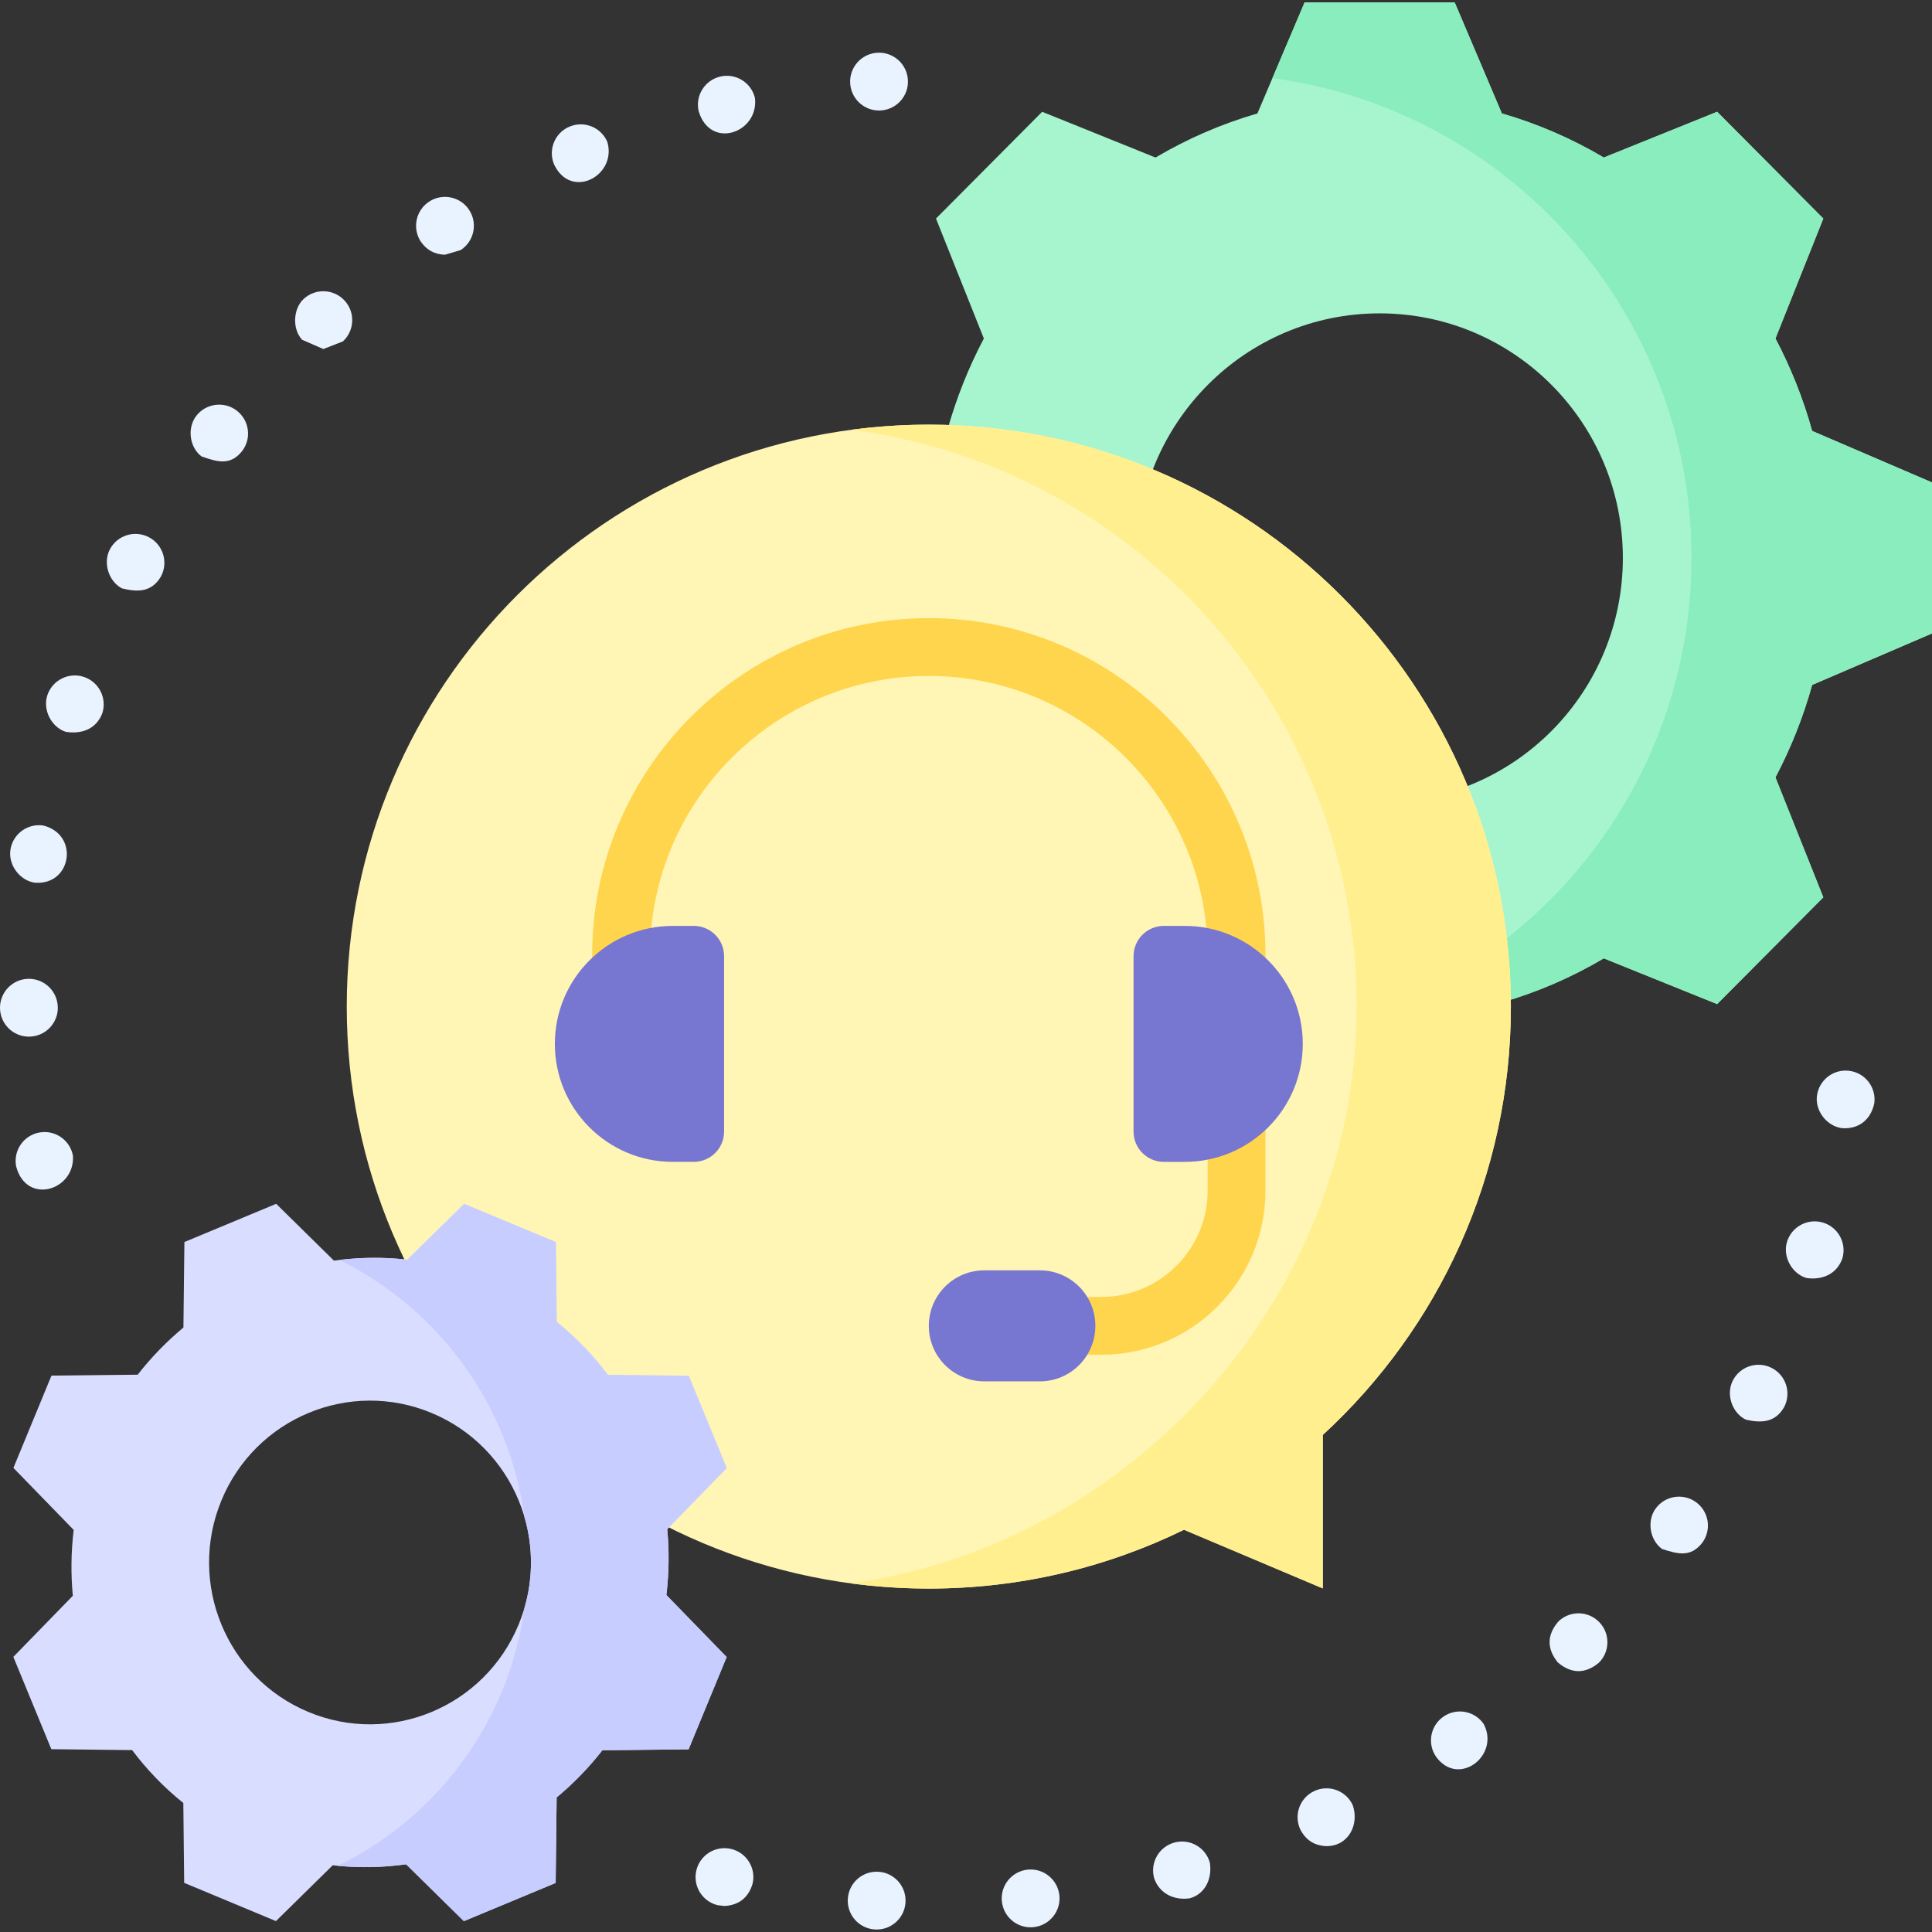 <svg id="Layer_1" enable-background="new 0 0 512 512" height="512" viewBox="0 0 512 512" width="512" xmlns="http://www.w3.org/2000/svg"><rect x="0" y="0" width="512" height="512" fill="#333333" stroke="none"/><g><g><path d="m231.793 511.323c-4.22-.286-7.406-3.943-7.11-8.162.285-4.229 3.942-7.416 8.172-7.12 4.219.286 7.406 3.943 7.11 8.172-.276 4.035-3.647 7.13-7.631 7.13-.184 0-.357 0-.541-.02zm33.71-7.478c-.419-4.209 2.666-7.958 6.874-8.377 4.209-.409 7.958 2.667 8.377 6.875.409 4.208-2.667 7.957-6.875 8.376-.255.02-.511.041-.766.041-3.892.001-7.222-2.961-7.61-6.915zm-75.316 1.053c-4.117-1.002-6.64-5.148-5.638-9.255.991-4.117 5.138-6.64 9.254-5.639 4.107 1.001 6.63 5.138 5.628 9.255-1.134 3.67-3.613 5.621-7.436 5.853-.603-.071-1.206-.143-1.808-.214zm115.666-7.182c-1.114-4.086 1.287-8.305 5.363-9.418h.01c4.076-1.124 8.295 1.277 9.408 5.363.609 4.005-1.075 8.239-5.363 9.418-4.036.57-7.991-1.162-9.418-5.363zm38.746-12.881c-1.798-3.831-.143-8.387 3.688-10.185 3.831-1.798 8.387-.143 10.184 3.688 1.813 5.086-1.044 10.909-6.936 10.909-3.166-.115-5.478-1.586-6.936-4.412zm35.998-19.246c-2.421-3.473-1.563-8.243 1.92-10.654 3.473-2.421 8.243-1.563 10.664 1.92 4.435 8.301-6.619 16.911-12.584 8.734zm32.249-25.016c-2.955-3.644-2.918-7.257.113-10.838 3.024-2.963 7.866-2.911 10.828.112 2.963 3.014 2.922 7.866-.102 10.828-3.626 2.962-7.239 2.928-10.839-.102zm27.622-30.074c-3.272-2.367-4.082-7.434-1.716-10.705 2.482-3.422 7.273-4.188 10.706-1.706 3.422 2.482 4.188 7.273 1.706 10.695-3.073 4.037-6.572 3.05-10.696 1.716zm22.177-34.282c-3.62-1.781-5.266-6.64-3.483-10.256 1.868-3.8 6.465-5.363 10.255-3.493 3.801 1.879 5.353 6.466 3.484 10.266-2.32 4.3-6.184 4.442-10.256 3.483zm16.079-37.531c-3.864-1.148-6.319-5.652-5.168-9.52 1.195-4.055 5.465-6.374 9.52-5.179 4.056 1.205 6.374 5.465 5.169 9.52-1.521 4.269-5.472 5.769-9.521 5.179zm9.49-39.706c-4.014-.468-7.188-4.499-6.712-8.509.501-4.198 4.312-7.202 8.509-6.701 4.199.49 7.202 4.301 6.712 8.499-.858 4.36-4.047 7.013-8.509 6.711z" fill="#e8f3ff"/><path d="m4.271 309.073c-.776-4.147 1.951-8.162 6.109-8.938 4.157-.787 8.161 1.951 8.948 6.109.645 9.204-12.35 13.269-15.057 2.829zm-4.27-41.882c-.072-4.229 3.289-7.712 7.518-7.794 4.24-.072 7.723 3.299 7.795 7.528h.01c.071 4.229-3.3 7.723-7.529 7.795-.051 0-.092 0-.143 0-4.167-.001-7.58-3.341-7.651-7.529zm9.194-33.271c-3.99-.594-7.04-4.726-6.435-8.714.632-4.188 4.535-7.069 8.713-6.435 9.607 2.404 7.552 15.938-2.278 15.149zm8.213-39.982c-3.834-1.268-6.127-5.854-4.863-9.684 1.329-4.015 5.67-6.19 9.684-4.863 4.014 1.328 6.19 5.67 4.862 9.684-1.674 4.291-5.633 5.515-9.683 4.863zm14.883-38.021c-3.554-1.899-5.046-6.812-3.156-10.368 1.992-3.739 6.64-5.148 10.369-3.156 3.739 1.992 5.148 6.629 3.156 10.368-2.474 4.269-6.287 4.174-10.369 3.156zm21.094-34.967c-3.199-2.467-3.83-7.556-1.369-10.746 2.595-3.34 7.406-3.953 10.746-1.369 3.351 2.595 3.963 7.406 1.369 10.746-3.201 3.964-6.607 2.785-10.746 1.369zm26.661-30.921c-2.629-2.854-2.401-8.201.45-10.828 3.115-2.86 7.958-2.656 10.818.45 2.871 3.115 2.667 7.968-.449 10.828-1.726.674-3.453 1.348-5.179 2.023-1.88-.825-3.76-1.649-5.64-2.473zm31.453-26.018c-2.308-3.555-1.297-8.295 2.258-10.604 3.545-2.298 8.295-1.287 10.593 2.258 2.298 3.555 1.288 8.294-2.258 10.603-1.389.412-2.779.824-4.168 1.236-2.73-.071-4.871-1.236-6.425-3.493zm35.365-20.369c-1.675-3.892.123-8.397 4.004-10.062h.011c3.882-1.675 8.387.123 10.062 4.004 2.644 8.914-9.524 15.516-14.077 6.058zm38.307-14.107c-.991-4.107 1.542-8.244 5.659-9.235 4.117-.991 8.254 1.553 9.235 5.659 1.104 9.178-11.752 13.842-14.894 3.576zm40.135-7.406c-.275-4.219 2.912-7.866 7.141-8.152 4.219-.276 7.876 2.921 8.151 7.14.286 4.219-2.911 7.876-7.14 8.152-.164.01-.337.02-.511.02-3.994.001-7.365-3.105-7.641-7.16z" fill="#e8f3ff"/><g><g><path d="m345.724 295.06h39.791l12.494-29.409c9.542-2.76 18.599-6.708 27.009-11.681l30.039 12.123 28.136-28.294-12.685-31.786c4.062-7.707 7.342-15.911 9.73-24.502l31.762-13.645v-40.015l-31.76-13.645c-2.388-8.591-5.668-16.795-9.73-24.502l12.685-31.786-28.136-28.294-30.039 12.123c-8.41-4.973-17.467-8.921-27.009-11.681l-12.495-29.409h-39.791l-12.495 29.409c-9.542 2.76-18.599 6.708-27.009 11.681l-30.039-12.123-28.136 28.294 12.685 31.786c-4.062 7.707-7.342 15.911-9.73 24.502l-31.76 13.645v40.015l31.759 13.645c2.388 8.591 5.668 16.795 9.73 24.502l-12.685 31.786 28.136 28.294 30.039-12.123c8.41 4.973 17.467 8.921 27.009 11.681zm-44.557-147.202c0-35.796 28.857-64.815 64.453-64.815s64.453 29.019 64.453 64.815-28.857 64.815-64.453 64.815-64.453-29.018-64.453-64.815z" fill="#a6f5cf"/></g><path d="m512 167.866v-40.015l-31.76-13.645c-2.388-8.591-5.668-16.795-9.73-24.502l12.685-31.786-28.137-28.294-30.039 12.123c-8.41-4.973-17.466-8.921-27.009-11.681l-12.494-29.409h-39.791l-8.517 20.048c62.705 8.424 111.057 62.142 111.057 127.154s-48.353 118.729-111.057 127.154l8.517 20.048h39.791l12.494-29.409c9.542-2.76 18.599-6.708 27.009-11.681l30.039 12.123 28.137-28.294-12.685-31.786c4.062-7.706 7.342-15.911 9.73-24.502z" fill="#8aedbd"/><g><path d="m246.145 112.538c85.191 0 154.252 69.048 154.252 154.224 0 44.911-19.206 85.332-49.848 113.518v40.664l-36.781-15.539c-20.42 9.975-43.366 15.58-67.623 15.58-85.191 0-154.252-69.048-154.252-154.224.001-85.175 69.062-154.223 154.252-154.223z" fill="#fff5b5"/><path d="m246.145 112.538c-6.926 0-13.746.457-20.43 1.341 75.534 9.993 133.822 74.632 133.822 152.883 0 77.043-59.816 142.637-134.103 152.845 6.775.909 13.688 1.379 20.712 1.379 24.257 0 47.203-5.605 67.623-15.581l36.781 15.539v-40.664c30.641-28.186 49.848-68.607 49.848-113.518-.001-85.176-69.062-154.224-154.253-154.224z" fill="#ffef8f"/><g><g><path d="m291.864 359.026h-26.289c-4.232 0-7.661-3.43-7.661-7.661s3.43-7.661 7.661-7.661h26.289c15.535 0 28.174-12.639 28.174-28.175v-62.499c0-40.745-33.148-73.893-73.893-73.893s-73.893 33.148-73.893 73.893v39.519c0 4.231-3.43 7.661-7.661 7.661s-7.661-3.43-7.661-7.661v-39.519c0-49.194 40.022-89.216 89.216-89.216s89.216 40.022 89.216 89.216v62.499c-.001 23.984-19.513 43.497-43.498 43.497z" fill="#ffd54d"/><g fill="#7776d0"><path d="m308.431 307.904h5.552c17.267 0 31.265-13.998 31.265-31.265 0-17.267-13.998-31.265-31.265-31.265h-5.552c-4.435 0-8.031 3.595-8.031 8.031v46.469c.001 4.434 3.596 8.03 8.031 8.03z"/><path d="m183.86 245.373h-5.552c-17.267 0-31.265 13.998-31.265 31.265 0 17.267 13.998 31.265 31.265 31.265h5.552c4.435 0 8.031-3.595 8.031-8.031v-46.469c-.001-4.434-3.596-8.03-8.031-8.03z"/></g></g><path d="m260.857 366.076h14.711c8.125 0 14.711-6.586 14.711-14.711 0-8.125-6.586-14.711-14.711-14.711h-14.711c-8.125 0-14.711 6.586-14.711 14.711-.001 8.125 6.586 14.711 14.711 14.711z" fill="#7776d0"/></g></g></g><path d="m107.626 494.059 15.305 15.062 24.327-10.126.257-22.659c4.425-3.675 8.497-7.854 12.121-12.497l22.851-.249 10.084-24.457-15.973-16.431c.705-5.859.768-11.709.227-17.454l15.763-16.196-10.067-24.461-21.415-.243c-3.887-5.182-8.428-9.902-13.564-14.02l-.225-21.157-24.32-10.137-15.048 14.792c-6.528-.744-13.058-.638-19.451.259l-15.305-15.062-24.327 10.127-.257 22.659c-4.425 3.675-8.497 7.854-12.122 12.497l-22.85.249-10.084 24.456 15.973 16.431c-.705 5.859-.768 11.709-.227 17.454l-15.763 16.196 10.067 24.461 21.415.243c3.887 5.182 8.428 9.902 13.564 14.02l.225 21.158 24.32 10.137 15.048-14.792c6.527.743 13.058.638 19.451-.26zm-25.897-40.372c-21.756-9.068-32.081-34.155-23.06-56.034 9.021-21.878 33.971-32.263 55.727-23.195s32.081 34.155 23.06 56.034c-9.021 21.878-33.971 32.263-55.727 23.195z" fill="#d9ddff"/></g><g><path d="m176.826 405.249 15.763-16.196-10.067-24.461-21.415-.243c-3.887-5.182-8.427-9.902-13.564-14.02l-.225-21.158-24.32-10.137-15.048 14.792c-6.031-.687-12.065-.648-17.991.069 26.088 12.892 44.979 38.141 49.025 68.1 2.247 7.686 2.375 16.044.001 24.145-4.066 30.127-23.143 55.493-49.455 68.32 6.075.583 12.145.434 18.095-.401l15.305 15.062 24.328-10.126.257-22.659c4.425-3.675 8.497-7.854 12.122-12.496l22.851-.249 10.084-24.457-15.973-16.431c.704-5.859.767-11.708.227-17.454z" fill="#c7cdff"/></g></g></svg>